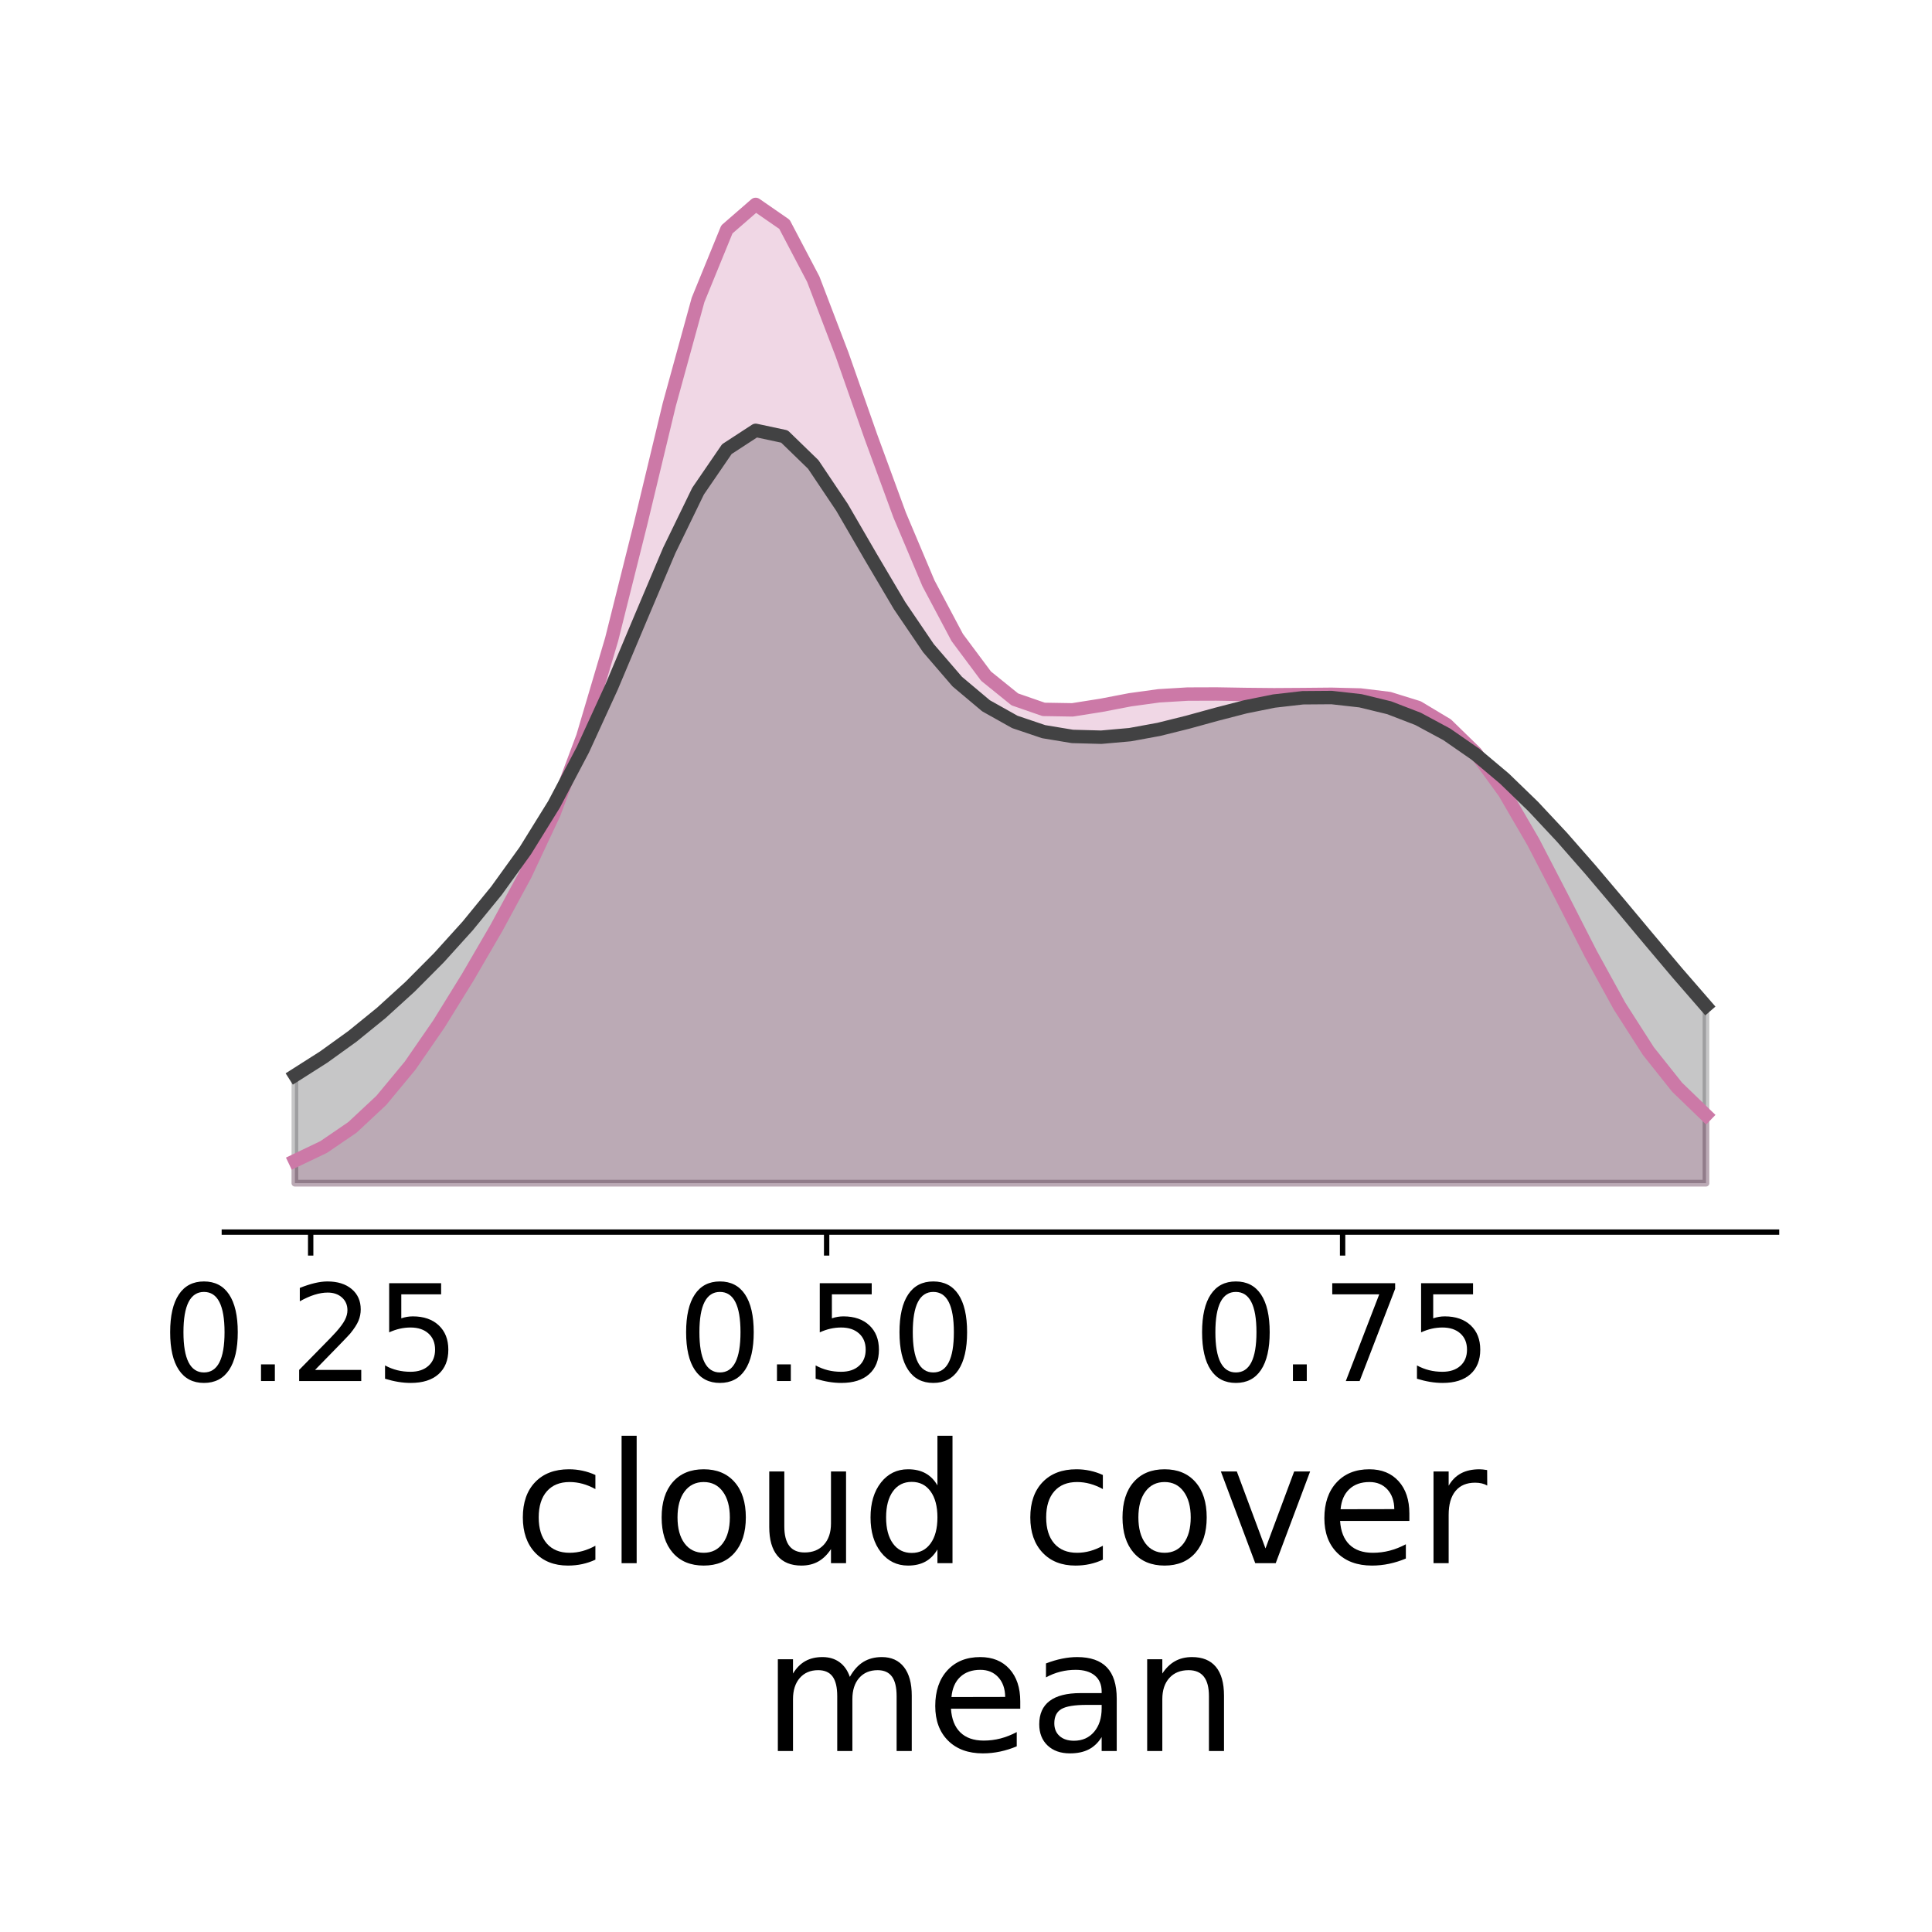 <?xml version="1.0" encoding="utf-8" standalone="no"?>
<!DOCTYPE svg PUBLIC "-//W3C//DTD SVG 1.1//EN"
  "http://www.w3.org/Graphics/SVG/1.1/DTD/svg11.dtd">
<!-- Created with matplotlib (http://matplotlib.org/) -->
<svg height="288pt" version="1.1" viewBox="0 0 288 288" width="288pt" xmlns="http://www.w3.org/2000/svg" xmlns:xlink="http://www.w3.org/1999/xlink">
 <defs>
  <style type="text/css">
*{stroke-linecap:butt;stroke-linejoin:round;}
  </style>
 </defs>
 <g id="figure_1">
  <g id="patch_1">
   <path d="M 0 288 
L 288 288 
L 288 0 
L 0 0 
z
" style="fill:#ffffff;"/>
  </g>
  <g id="axes_1">
   <g id="patch_2">
    <path d="M 33.442 183.67 
L 264.825 183.67 
L 264.825 23.175 
L 33.442 23.175 
z
" style="fill:#ffffff;"/>
   </g>
   <g id="PolyCollection_1">
    <defs>
     <path d="M 43.96 -111.625 
L 43.96 -114.966 
L 48.252 -117.017 
L 52.545 -119.95 
L 56.838 -123.962 
L 61.131 -129.141 
L 65.424 -135.36 
L 69.716 -142.303 
L 74.009 -149.685 
L 78.302 -157.605 
L 82.595 -166.757 
L 86.888 -178.209 
L 91.181 -192.703 
L 95.473 -209.834 
L 99.766 -227.684 
L 104.059 -243.297 
L 108.352 -253.798 
L 112.645 -257.53 
L 116.937 -254.561 
L 121.23 -246.388 
L 125.523 -235.158 
L 129.816 -222.922 
L 134.109 -211.225 
L 138.402 -201.054 
L 142.694 -192.968 
L 146.987 -187.21 
L 151.28 -183.743 
L 155.573 -182.253 
L 159.866 -182.182 
L 164.158 -182.86 
L 168.451 -183.684 
L 172.744 -184.276 
L 177.037 -184.534 
L 181.33 -184.549 
L 185.623 -184.477 
L 189.915 -184.436 
L 194.208 -184.463 
L 198.501 -184.503 
L 202.794 -184.399 
L 207.087 -183.875 
L 211.379 -182.544 
L 215.672 -179.966 
L 219.965 -175.786 
L 224.258 -169.888 
L 228.551 -162.509 
L 232.844 -154.229 
L 237.136 -145.818 
L 241.429 -138.01 
L 245.722 -131.312 
L 250.015 -125.921 
L 254.308 -121.778 
L 254.308 -111.625 
L 254.308 -111.625 
L 250.015 -111.625 
L 245.722 -111.625 
L 241.429 -111.625 
L 237.136 -111.625 
L 232.844 -111.625 
L 228.551 -111.625 
L 224.258 -111.625 
L 219.965 -111.625 
L 215.672 -111.625 
L 211.379 -111.625 
L 207.087 -111.625 
L 202.794 -111.625 
L 198.501 -111.625 
L 194.208 -111.625 
L 189.915 -111.625 
L 185.623 -111.625 
L 181.33 -111.625 
L 177.037 -111.625 
L 172.744 -111.625 
L 168.451 -111.625 
L 164.158 -111.625 
L 159.866 -111.625 
L 155.573 -111.625 
L 151.28 -111.625 
L 146.987 -111.625 
L 142.694 -111.625 
L 138.402 -111.625 
L 134.109 -111.625 
L 129.816 -111.625 
L 125.523 -111.625 
L 121.23 -111.625 
L 116.937 -111.625 
L 112.645 -111.625 
L 108.352 -111.625 
L 104.059 -111.625 
L 99.766 -111.625 
L 95.473 -111.625 
L 91.181 -111.625 
L 86.888 -111.625 
L 82.595 -111.625 
L 78.302 -111.625 
L 74.009 -111.625 
L 69.716 -111.625 
L 65.424 -111.625 
L 61.131 -111.625 
L 56.838 -111.625 
L 52.545 -111.625 
L 48.252 -111.625 
L 43.96 -111.625 
z
" id="m957faa1275" style="stroke:#cc79a7;stroke-opacity:0.3;"/>
    </defs>
    <g clip-path="url(#p1098729a4e)">
     <use style="fill:#cc79a7;fill-opacity:0.3;stroke:#cc79a7;stroke-opacity:0.3;" x="0" xlink:href="#m957faa1275" y="288"/>
    </g>
   </g>
   <g id="PolyCollection_2">
    <defs>
     <path d="M 43.96 -111.625 
L 43.96 -127.695 
L 48.252 -130.427 
L 52.545 -133.519 
L 56.838 -137.008 
L 61.131 -140.912 
L 65.424 -145.229 
L 69.716 -149.974 
L 74.009 -155.228 
L 78.302 -161.18 
L 82.595 -168.105 
L 86.888 -176.245 
L 91.181 -185.615 
L 95.473 -195.814 
L 99.766 -205.95 
L 104.059 -214.784 
L 108.352 -221.051 
L 112.645 -223.849 
L 116.937 -222.931 
L 121.23 -218.764 
L 125.523 -212.362 
L 129.816 -204.963 
L 134.109 -197.702 
L 138.402 -191.381 
L 142.694 -186.396 
L 146.987 -182.788 
L 151.28 -180.383 
L 155.573 -178.933 
L 159.866 -178.222 
L 164.158 -178.106 
L 168.451 -178.487 
L 172.744 -179.273 
L 177.037 -180.34 
L 181.33 -181.521 
L 185.623 -182.63 
L 189.915 -183.495 
L 194.208 -183.986 
L 198.501 -184.019 
L 202.794 -183.538 
L 207.087 -182.496 
L 211.379 -180.841 
L 215.672 -178.53 
L 219.965 -175.552 
L 224.258 -171.941 
L 228.551 -167.782 
L 232.844 -163.191 
L 237.136 -158.295 
L 241.429 -153.22 
L 245.722 -148.082 
L 250.015 -142.992 
L 254.308 -138.05 
L 254.308 -111.625 
L 254.308 -111.625 
L 250.015 -111.625 
L 245.722 -111.625 
L 241.429 -111.625 
L 237.136 -111.625 
L 232.844 -111.625 
L 228.551 -111.625 
L 224.258 -111.625 
L 219.965 -111.625 
L 215.672 -111.625 
L 211.379 -111.625 
L 207.087 -111.625 
L 202.794 -111.625 
L 198.501 -111.625 
L 194.208 -111.625 
L 189.915 -111.625 
L 185.623 -111.625 
L 181.33 -111.625 
L 177.037 -111.625 
L 172.744 -111.625 
L 168.451 -111.625 
L 164.158 -111.625 
L 159.866 -111.625 
L 155.573 -111.625 
L 151.28 -111.625 
L 146.987 -111.625 
L 142.694 -111.625 
L 138.402 -111.625 
L 134.109 -111.625 
L 129.816 -111.625 
L 125.523 -111.625 
L 121.23 -111.625 
L 116.937 -111.625 
L 112.645 -111.625 
L 108.352 -111.625 
L 104.059 -111.625 
L 99.766 -111.625 
L 95.473 -111.625 
L 91.181 -111.625 
L 86.888 -111.625 
L 82.595 -111.625 
L 78.302 -111.625 
L 74.009 -111.625 
L 69.716 -111.625 
L 65.424 -111.625 
L 61.131 -111.625 
L 56.838 -111.625 
L 52.545 -111.625 
L 48.252 -111.625 
L 43.96 -111.625 
z
" id="m739c46a3d4" style="stroke:#424243;stroke-opacity:0.3;"/>
    </defs>
    <g clip-path="url(#p1098729a4e)">
     <use style="fill:#424243;fill-opacity:0.3;stroke:#424243;stroke-opacity:0.3;" x="0" xlink:href="#m739c46a3d4" y="288"/>
    </g>
   </g>
   <g id="matplotlib.axis_1">
    <g id="xtick_1">
     <g id="line2d_1">
      <defs>
       <path d="M 0 0 
L 0 3.5 
" id="m935f0f9109" style="stroke:#000000;stroke-width:0.8;"/>
      </defs>
      <g>
       <use style="stroke:#000000;stroke-width:0.8;" x="46.312" xlink:href="#m935f0f9109" y="183.67"/>
      </g>
     </g>
     <g id="text_1">
      <!-- 0.25 -->
      <defs>
       <path d="M 31.781 66.406 
Q 24.172 66.406 20.328 58.906 
Q 16.5 51.422 16.5 36.375 
Q 16.5 21.391 20.328 13.891 
Q 24.172 6.391 31.781 6.391 
Q 39.453 6.391 43.281 13.891 
Q 47.125 21.391 47.125 36.375 
Q 47.125 51.422 43.281 58.906 
Q 39.453 66.406 31.781 66.406 
z
M 31.781 74.219 
Q 44.047 74.219 50.516 64.516 
Q 56.984 54.828 56.984 36.375 
Q 56.984 17.969 50.516 8.266 
Q 44.047 -1.422 31.781 -1.422 
Q 19.531 -1.422 13.062 8.266 
Q 6.594 17.969 6.594 36.375 
Q 6.594 54.828 13.062 64.516 
Q 19.531 74.219 31.781 74.219 
z
" id="DejaVuSans-30"/>
       <path d="M 10.688 12.406 
L 21 12.406 
L 21 0 
L 10.688 0 
z
" id="DejaVuSans-2e"/>
       <path d="M 19.188 8.297 
L 53.609 8.297 
L 53.609 0 
L 7.328 0 
L 7.328 8.297 
Q 12.938 14.109 22.625 23.891 
Q 32.328 33.688 34.812 36.531 
Q 39.547 41.844 41.422 45.531 
Q 43.312 49.219 43.312 52.781 
Q 43.312 58.594 39.234 62.25 
Q 35.156 65.922 28.609 65.922 
Q 23.969 65.922 18.812 64.312 
Q 13.672 62.703 7.812 59.422 
L 7.812 69.391 
Q 13.766 71.781 18.938 73 
Q 24.125 74.219 28.422 74.219 
Q 39.75 74.219 46.484 68.547 
Q 53.219 62.891 53.219 53.422 
Q 53.219 48.922 51.531 44.891 
Q 49.859 40.875 45.406 35.406 
Q 44.188 33.984 37.641 27.219 
Q 31.109 20.453 19.188 8.297 
z
" id="DejaVuSans-32"/>
       <path d="M 10.797 72.906 
L 49.516 72.906 
L 49.516 64.594 
L 19.828 64.594 
L 19.828 46.734 
Q 21.969 47.469 24.109 47.828 
Q 26.266 48.188 28.422 48.188 
Q 40.625 48.188 47.75 41.5 
Q 54.891 34.812 54.891 23.391 
Q 54.891 11.625 47.562 5.094 
Q 40.234 -1.422 26.906 -1.422 
Q 22.312 -1.422 17.547 -0.641 
Q 12.797 0.141 7.719 1.703 
L 7.719 11.625 
Q 12.109 9.234 16.797 8.062 
Q 21.484 6.891 26.703 6.891 
Q 35.156 6.891 40.078 11.328 
Q 45.016 15.766 45.016 23.391 
Q 45.016 31 40.078 35.438 
Q 35.156 39.891 26.703 39.891 
Q 22.75 39.891 18.812 39.016 
Q 14.891 38.141 10.797 36.281 
z
" id="DejaVuSans-35"/>
      </defs>
      <g transform="translate(24.047 205.867)scale(0.2 -0.2)">
       <use xlink:href="#DejaVuSans-30"/>
       <use x="63.623" xlink:href="#DejaVuSans-2e"/>
       <use x="95.41" xlink:href="#DejaVuSans-32"/>
       <use x="159.033" xlink:href="#DejaVuSans-35"/>
      </g>
     </g>
    </g>
    <g id="xtick_2">
     <g id="line2d_2">
      <g>
       <use style="stroke:#000000;stroke-width:0.8;" x="123.226" xlink:href="#m935f0f9109" y="183.67"/>
      </g>
     </g>
     <g id="text_2">
      <!-- 0.50 -->
      <g transform="translate(100.96 205.867)scale(0.2 -0.2)">
       <use xlink:href="#DejaVuSans-30"/>
       <use x="63.623" xlink:href="#DejaVuSans-2e"/>
       <use x="95.41" xlink:href="#DejaVuSans-35"/>
       <use x="159.033" xlink:href="#DejaVuSans-30"/>
      </g>
     </g>
    </g>
    <g id="xtick_3">
     <g id="line2d_3">
      <g>
       <use style="stroke:#000000;stroke-width:0.8;" x="200.14" xlink:href="#m935f0f9109" y="183.67"/>
      </g>
     </g>
     <g id="text_3">
      <!-- 0.75 -->
      <defs>
       <path d="M 8.203 72.906 
L 55.078 72.906 
L 55.078 68.703 
L 28.609 0 
L 18.312 0 
L 43.219 64.594 
L 8.203 64.594 
z
" id="DejaVuSans-37"/>
      </defs>
      <g transform="translate(177.874 205.867)scale(0.2 -0.2)">
       <use xlink:href="#DejaVuSans-30"/>
       <use x="63.623" xlink:href="#DejaVuSans-2e"/>
       <use x="95.41" xlink:href="#DejaVuSans-37"/>
       <use x="159.033" xlink:href="#DejaVuSans-35"/>
      </g>
     </g>
    </g>
    <g id="text_4">
     <!-- cloud cover -->
     <defs>
      <path d="M 48.781 52.594 
L 48.781 44.188 
Q 44.969 46.297 41.141 47.344 
Q 37.312 48.391 33.406 48.391 
Q 24.656 48.391 19.812 42.844 
Q 14.984 37.312 14.984 27.297 
Q 14.984 17.281 19.812 11.734 
Q 24.656 6.203 33.406 6.203 
Q 37.312 6.203 41.141 7.25 
Q 44.969 8.297 48.781 10.406 
L 48.781 2.094 
Q 45.016 0.344 40.984 -0.531 
Q 36.969 -1.422 32.422 -1.422 
Q 20.062 -1.422 12.781 6.344 
Q 5.516 14.109 5.516 27.297 
Q 5.516 40.672 12.859 48.328 
Q 20.219 56 33.016 56 
Q 37.156 56 41.109 55.141 
Q 45.062 54.297 48.781 52.594 
z
" id="DejaVuSans-63"/>
      <path d="M 9.422 75.984 
L 18.406 75.984 
L 18.406 0 
L 9.422 0 
z
" id="DejaVuSans-6c"/>
      <path d="M 30.609 48.391 
Q 23.391 48.391 19.188 42.75 
Q 14.984 37.109 14.984 27.297 
Q 14.984 17.484 19.156 11.844 
Q 23.344 6.203 30.609 6.203 
Q 37.797 6.203 41.984 11.859 
Q 46.188 17.531 46.188 27.297 
Q 46.188 37.016 41.984 42.703 
Q 37.797 48.391 30.609 48.391 
z
M 30.609 56 
Q 42.328 56 49.016 48.375 
Q 55.719 40.766 55.719 27.297 
Q 55.719 13.875 49.016 6.219 
Q 42.328 -1.422 30.609 -1.422 
Q 18.844 -1.422 12.172 6.219 
Q 5.516 13.875 5.516 27.297 
Q 5.516 40.766 12.172 48.375 
Q 18.844 56 30.609 56 
z
" id="DejaVuSans-6f"/>
      <path d="M 8.5 21.578 
L 8.5 54.688 
L 17.484 54.688 
L 17.484 21.922 
Q 17.484 14.156 20.5 10.266 
Q 23.531 6.391 29.594 6.391 
Q 36.859 6.391 41.078 11.031 
Q 45.312 15.672 45.312 23.688 
L 45.312 54.688 
L 54.297 54.688 
L 54.297 0 
L 45.312 0 
L 45.312 8.406 
Q 42.047 3.422 37.719 1 
Q 33.406 -1.422 27.688 -1.422 
Q 18.266 -1.422 13.375 4.438 
Q 8.5 10.297 8.5 21.578 
z
M 31.109 56 
z
" id="DejaVuSans-75"/>
      <path d="M 45.406 46.391 
L 45.406 75.984 
L 54.391 75.984 
L 54.391 0 
L 45.406 0 
L 45.406 8.203 
Q 42.578 3.328 38.25 0.953 
Q 33.938 -1.422 27.875 -1.422 
Q 17.969 -1.422 11.734 6.484 
Q 5.516 14.406 5.516 27.297 
Q 5.516 40.188 11.734 48.094 
Q 17.969 56 27.875 56 
Q 33.938 56 38.25 53.625 
Q 42.578 51.266 45.406 46.391 
z
M 14.797 27.297 
Q 14.797 17.391 18.875 11.75 
Q 22.953 6.109 30.078 6.109 
Q 37.203 6.109 41.297 11.75 
Q 45.406 17.391 45.406 27.297 
Q 45.406 37.203 41.297 42.844 
Q 37.203 48.484 30.078 48.484 
Q 22.953 48.484 18.875 42.844 
Q 14.797 37.203 14.797 27.297 
z
" id="DejaVuSans-64"/>
      <path id="DejaVuSans-20"/>
      <path d="M 2.984 54.688 
L 12.5 54.688 
L 29.594 8.797 
L 46.688 54.688 
L 56.203 54.688 
L 35.688 0 
L 23.484 0 
z
" id="DejaVuSans-76"/>
      <path d="M 56.203 29.594 
L 56.203 25.203 
L 14.891 25.203 
Q 15.484 15.922 20.484 11.062 
Q 25.484 6.203 34.422 6.203 
Q 39.594 6.203 44.453 7.469 
Q 49.312 8.734 54.109 11.281 
L 54.109 2.781 
Q 49.266 0.734 44.188 -0.344 
Q 39.109 -1.422 33.891 -1.422 
Q 20.797 -1.422 13.156 6.188 
Q 5.516 13.812 5.516 26.812 
Q 5.516 40.234 12.766 48.109 
Q 20.016 56 32.328 56 
Q 43.359 56 49.781 48.891 
Q 56.203 41.797 56.203 29.594 
z
M 47.219 32.234 
Q 47.125 39.594 43.094 43.984 
Q 39.062 48.391 32.422 48.391 
Q 24.906 48.391 20.391 44.141 
Q 15.875 39.891 15.188 32.172 
z
" id="DejaVuSans-65"/>
      <path d="M 41.109 46.297 
Q 39.594 47.172 37.812 47.578 
Q 36.031 48 33.891 48 
Q 26.266 48 22.188 43.047 
Q 18.109 38.094 18.109 28.812 
L 18.109 0 
L 9.078 0 
L 9.078 54.688 
L 18.109 54.688 
L 18.109 46.188 
Q 20.953 51.172 25.484 53.578 
Q 30.031 56 36.531 56 
Q 37.453 56 38.578 55.875 
Q 39.703 55.766 41.062 55.516 
z
" id="DejaVuSans-72"/>
     </defs>
     <g transform="translate(76.559 233.022)scale(0.25 -0.25)">
      <use xlink:href="#DejaVuSans-63"/>
      <use x="54.98" xlink:href="#DejaVuSans-6c"/>
      <use x="82.764" xlink:href="#DejaVuSans-6f"/>
      <use x="143.945" xlink:href="#DejaVuSans-75"/>
      <use x="207.324" xlink:href="#DejaVuSans-64"/>
      <use x="270.801" xlink:href="#DejaVuSans-20"/>
      <use x="302.588" xlink:href="#DejaVuSans-63"/>
      <use x="357.568" xlink:href="#DejaVuSans-6f"/>
      <use x="418.75" xlink:href="#DejaVuSans-76"/>
      <use x="477.93" xlink:href="#DejaVuSans-65"/>
      <use x="539.453" xlink:href="#DejaVuSans-72"/>
     </g>
     <!-- mean -->
     <defs>
      <path d="M 52 44.188 
Q 55.375 50.25 60.062 53.125 
Q 64.75 56 71.094 56 
Q 79.641 56 84.281 50.016 
Q 88.922 44.047 88.922 33.016 
L 88.922 0 
L 79.891 0 
L 79.891 32.719 
Q 79.891 40.578 77.094 44.375 
Q 74.312 48.188 68.609 48.188 
Q 61.625 48.188 57.562 43.547 
Q 53.516 38.922 53.516 30.906 
L 53.516 0 
L 44.484 0 
L 44.484 32.719 
Q 44.484 40.625 41.703 44.406 
Q 38.922 48.188 33.109 48.188 
Q 26.219 48.188 22.156 43.531 
Q 18.109 38.875 18.109 30.906 
L 18.109 0 
L 9.078 0 
L 9.078 54.688 
L 18.109 54.688 
L 18.109 46.188 
Q 21.188 51.219 25.484 53.609 
Q 29.781 56 35.688 56 
Q 41.656 56 45.828 52.969 
Q 50 49.953 52 44.188 
z
" id="DejaVuSans-6d"/>
      <path d="M 34.281 27.484 
Q 23.391 27.484 19.188 25 
Q 14.984 22.516 14.984 16.5 
Q 14.984 11.719 18.141 8.906 
Q 21.297 6.109 26.703 6.109 
Q 34.188 6.109 38.703 11.406 
Q 43.219 16.703 43.219 25.484 
L 43.219 27.484 
z
M 52.203 31.203 
L 52.203 0 
L 43.219 0 
L 43.219 8.297 
Q 40.141 3.328 35.547 0.953 
Q 30.953 -1.422 24.312 -1.422 
Q 15.922 -1.422 10.953 3.297 
Q 6 8.016 6 15.922 
Q 6 25.141 12.172 29.828 
Q 18.359 34.516 30.609 34.516 
L 43.219 34.516 
L 43.219 35.406 
Q 43.219 41.609 39.141 45 
Q 35.062 48.391 27.688 48.391 
Q 23 48.391 18.547 47.266 
Q 14.109 46.141 10.016 43.891 
L 10.016 52.203 
Q 14.938 54.109 19.578 55.047 
Q 24.219 56 28.609 56 
Q 40.484 56 46.344 49.844 
Q 52.203 43.703 52.203 31.203 
z
" id="DejaVuSans-61"/>
      <path d="M 54.891 33.016 
L 54.891 0 
L 45.906 0 
L 45.906 32.719 
Q 45.906 40.484 42.875 44.328 
Q 39.844 48.188 33.797 48.188 
Q 26.516 48.188 22.312 43.547 
Q 18.109 38.922 18.109 30.906 
L 18.109 0 
L 9.078 0 
L 9.078 54.688 
L 18.109 54.688 
L 18.109 46.188 
Q 21.344 51.125 25.703 53.562 
Q 30.078 56 35.797 56 
Q 45.219 56 50.047 50.172 
Q 54.891 44.344 54.891 33.016 
z
" id="DejaVuSans-6e"/>
     </defs>
     <g transform="translate(113.684 261.017)scale(0.25 -0.25)">
      <use xlink:href="#DejaVuSans-6d"/>
      <use x="97.412" xlink:href="#DejaVuSans-65"/>
      <use x="158.936" xlink:href="#DejaVuSans-61"/>
      <use x="220.215" xlink:href="#DejaVuSans-6e"/>
     </g>
    </g>
   </g>
   <g id="line2d_4">
    <path clip-path="url(#p1098729a4e)" d="M 43.96 173.034 
L 48.252 170.983 
L 52.545 168.05 
L 56.838 164.038 
L 61.131 158.859 
L 65.424 152.64 
L 69.716 145.697 
L 74.009 138.315 
L 78.302 130.395 
L 82.595 121.243 
L 86.888 109.791 
L 91.181 95.297 
L 95.473 78.166 
L 99.766 60.316 
L 104.059 44.703 
L 108.352 34.202 
L 112.645 30.47 
L 116.937 33.439 
L 121.23 41.612 
L 125.523 52.842 
L 129.816 65.078 
L 134.109 76.775 
L 138.402 86.946 
L 142.694 95.032 
L 146.987 100.79 
L 151.28 104.257 
L 155.573 105.747 
L 159.866 105.818 
L 164.158 105.14 
L 168.451 104.316 
L 172.744 103.724 
L 177.037 103.466 
L 181.33 103.451 
L 185.623 103.523 
L 189.915 103.564 
L 194.208 103.537 
L 198.501 103.497 
L 202.794 103.601 
L 207.087 104.125 
L 211.379 105.456 
L 215.672 108.034 
L 219.965 112.214 
L 224.258 118.112 
L 228.551 125.491 
L 232.844 133.771 
L 237.136 142.182 
L 241.429 149.99 
L 245.722 156.688 
L 250.015 162.079 
L 254.308 166.222 
" style="fill:none;stroke:#cc79a7;stroke-linecap:square;stroke-width:2;"/>
   </g>
   <g id="line2d_5">
    <path clip-path="url(#p1098729a4e)" d="M 43.96 160.305 
L 48.252 157.573 
L 52.545 154.481 
L 56.838 150.992 
L 61.131 147.088 
L 65.424 142.771 
L 69.716 138.026 
L 74.009 132.772 
L 78.302 126.82 
L 82.595 119.895 
L 86.888 111.755 
L 91.181 102.385 
L 95.473 92.186 
L 99.766 82.05 
L 104.059 73.216 
L 108.352 66.949 
L 112.645 64.151 
L 116.937 65.069 
L 121.23 69.236 
L 125.523 75.638 
L 129.816 83.037 
L 134.109 90.298 
L 138.402 96.619 
L 142.694 101.604 
L 146.987 105.212 
L 151.28 107.617 
L 155.573 109.067 
L 159.866 109.778 
L 164.158 109.894 
L 168.451 109.513 
L 172.744 108.727 
L 177.037 107.66 
L 181.33 106.479 
L 185.623 105.37 
L 189.915 104.505 
L 194.208 104.014 
L 198.501 103.981 
L 202.794 104.462 
L 207.087 105.504 
L 211.379 107.159 
L 215.672 109.47 
L 219.965 112.448 
L 224.258 116.059 
L 228.551 120.218 
L 232.844 124.809 
L 237.136 129.705 
L 241.429 134.78 
L 245.722 139.918 
L 250.015 145.008 
L 254.308 149.95 
" style="fill:none;stroke:#424243;stroke-linecap:square;stroke-width:2;"/>
   </g>
   <g id="patch_3">
    <path d="M 33.442 183.67 
L 264.825 183.67 
" style="fill:none;stroke:#000000;stroke-linecap:square;stroke-linejoin:miter;stroke-width:0.8;"/>
   </g>
  </g>
 </g>
 <defs>
  <clipPath id="p1098729a4e">
   <rect height="160.495" width="231.383" x="33.442" y="23.175"/>
  </clipPath>
 </defs>
</svg>
